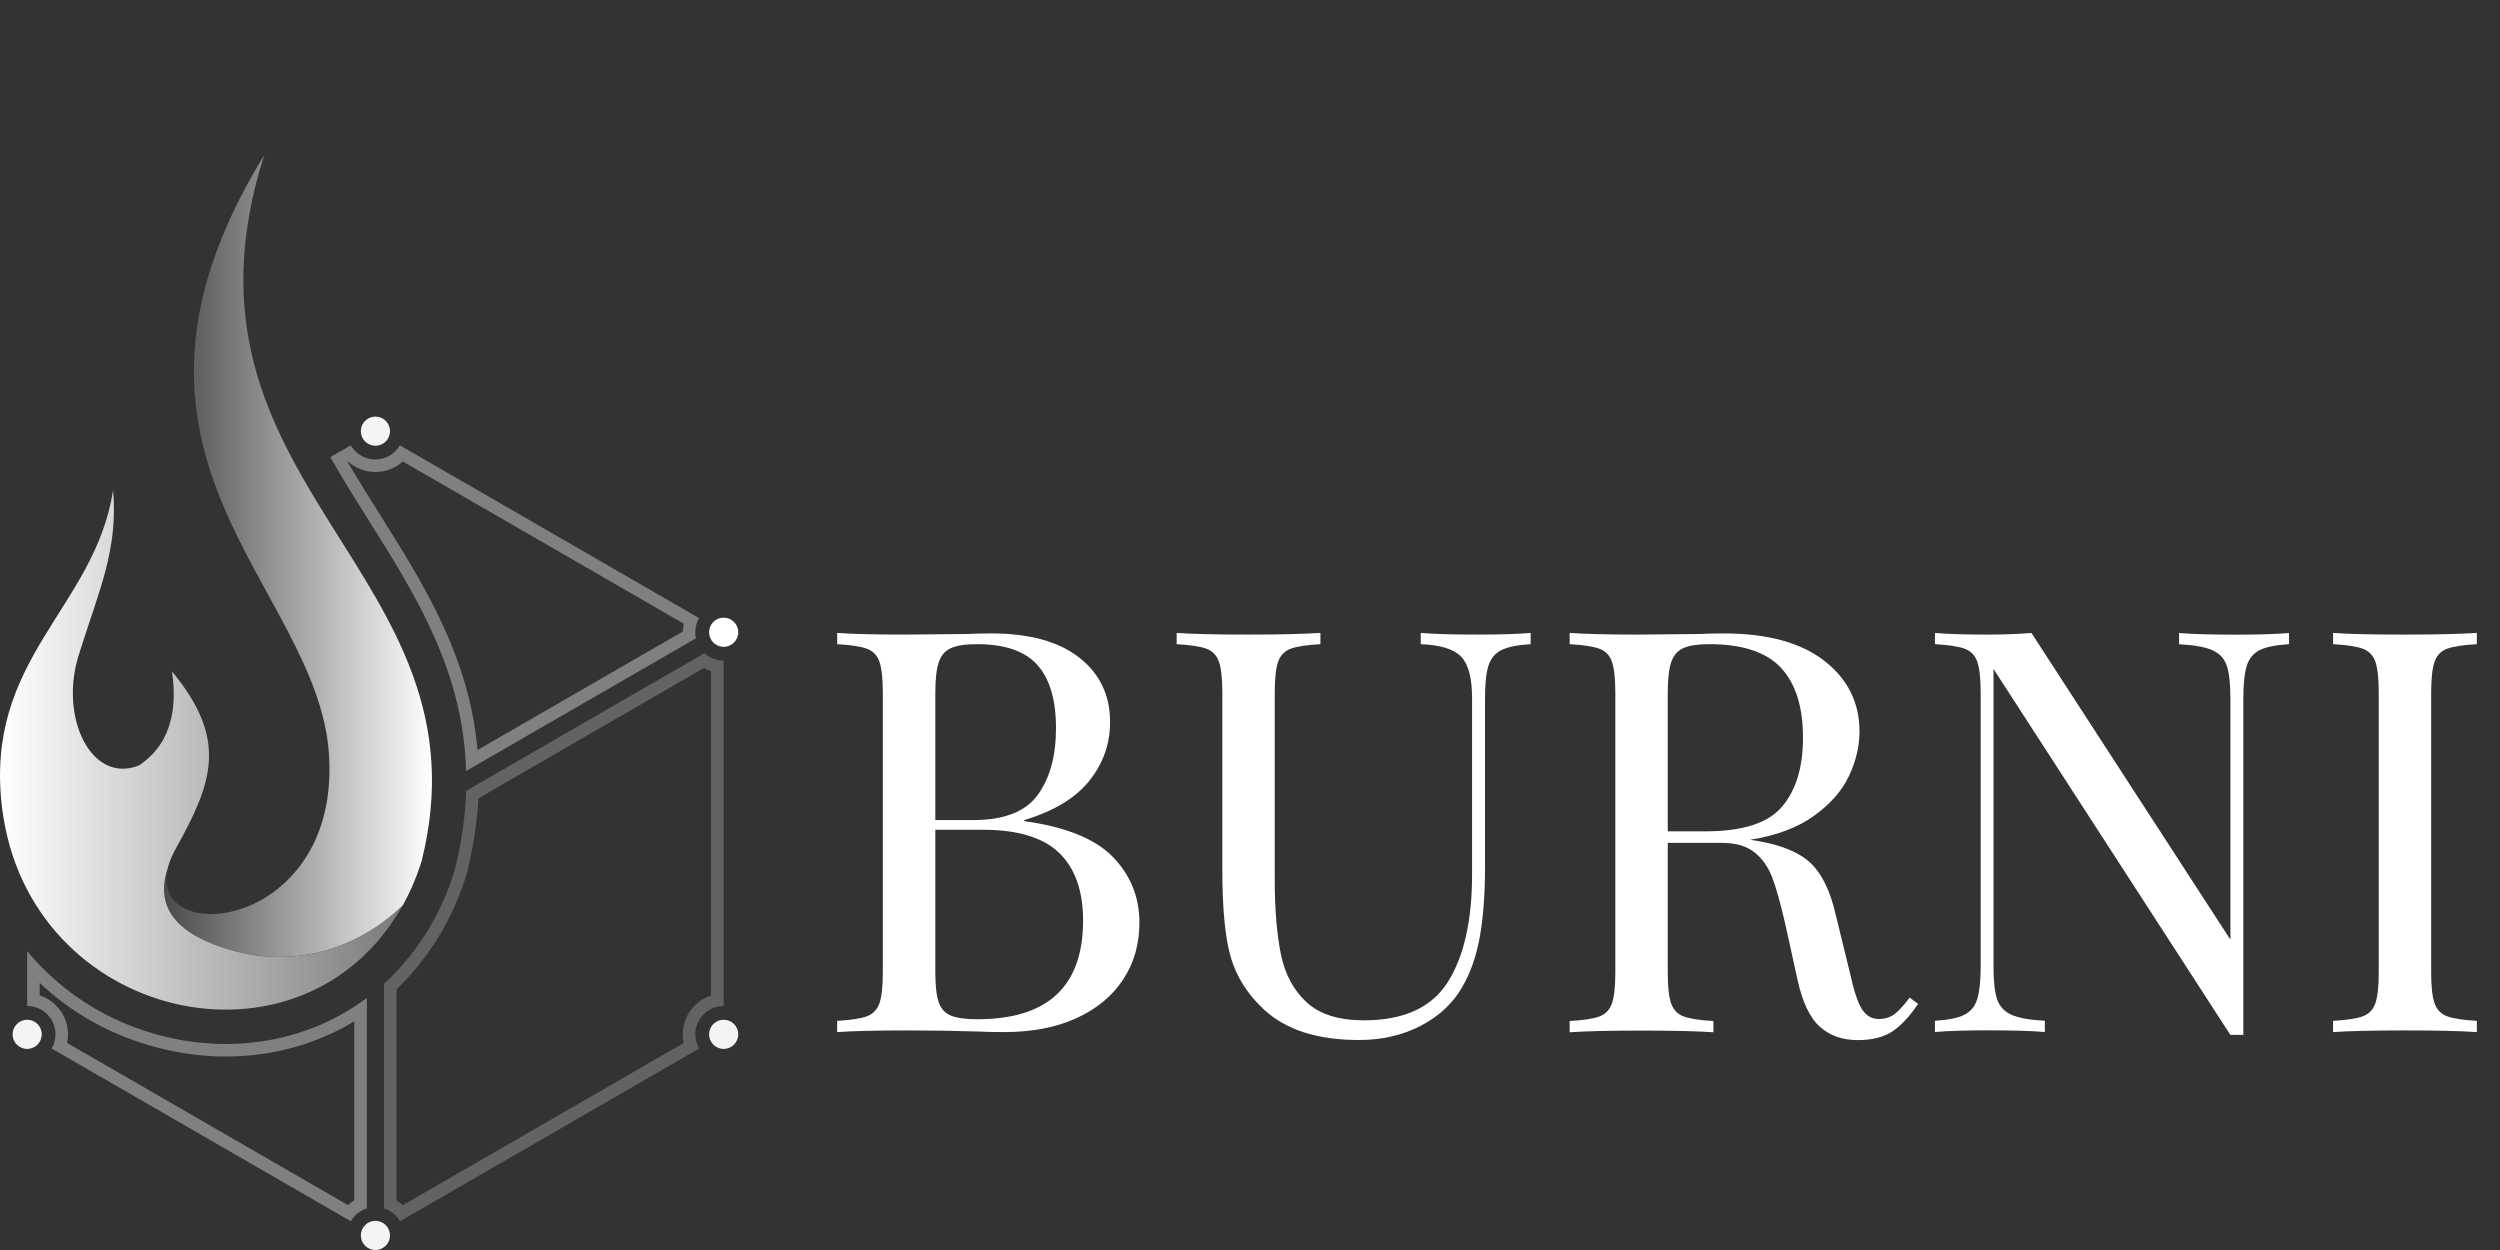 <?xml version="1.0" encoding="utf-8"?>
<!-- Generator: Adobe Illustrator 24.0.0, SVG Export Plug-In . SVG Version: 6.00 Build 0)  -->
<svg version="1.1" id="Layer_1" xmlns="http://www.w3.org/2000/svg" xmlns:xlink="http://www.w3.org/1999/xlink" x="0px" y="0px"
	 viewBox="0 0 300 150" style="enable-background:new 0 0 300 150;" xml:space="preserve">
<rect x="0" y="0" width="300" height="150" fill="#333333" stroke="none"/>
<style type="text/css">
	.st0{fill:url(#SVGID_1_);}
	.st1{fill:url(#SVGID_2_);}
	.st2{fill:#FFFFFF;}
	.st3{fill:#808080;}
	.st4{fill:#F4F4F4;}
	.st5{fill:#636363;}
</style>
<g>
	<linearGradient id="SVGID_1_" gradientUnits="userSpaceOnUse" x1="19.678" y1="66.714" x2="51.834" y2="66.714">
		<stop  offset="0" style="stop-color:#4A4A4A"/>
		<stop  offset="1" style="stop-color:#FFFFFF"/>
	</linearGradient>
	<path class="st0" d="M31.71,18.6C18.98,58.46,59.28,68.44,50.6,103.31c-0.61,1.97-1.39,3.76-2.3,5.39
		c-6.15,5.87-13.69,7.07-19.78,5.51c-5.24-1.33-10.23-4.02-8.47-9.78c0.01-0.04,0.1-0.31,0.11-0.34
		c-2.53,9.85,20.68,7.51,19.32-13.53C38.15,70.15,9.42,54.94,31.71,18.6z"/>
</g>
<g>
	<linearGradient id="SVGID_2_" gradientUnits="userSpaceOnUse" x1="0" y1="89.992" x2="48.294" y2="89.992">
		<stop  offset="0" style="stop-color:#FFFFFF"/>
		<stop  offset="1" style="stop-color:#7A7A7A"/>
	</linearGradient>
	<path class="st1" d="M48.29,108.7C36.3,130,3.46,122.6,0.26,97.02C-2,78.99,11.37,73.07,13.57,58.83
		c0.63,7.17-1.75,12.2-4.03,19.48c-2.57,7.7,1.41,15.87,7.17,13.53c3.26-2.21,4.72-5.84,3.93-11.27c6.7,8.13,4.96,13.18,0.46,21.25
		c-0.41,0.74-0.73,1.47-0.95,2.29c-2.06,5.99,3.02,8.75,8.36,10.11C34.61,115.76,42.15,114.56,48.29,108.7z"/>
</g>
<path class="st2" d="M86.84,124.12"/>
<g>
	<polygon class="st2" points="86.84,75.87 86.84,75.87 86.84,75.87 	"/>
</g>
<g>
	<g>
		<path class="st3" d="M4.76,117.94c4.43,4.19,9.94,7.01,16.13,8.23c2.07,0.41,4.16,0.61,6.22,0.61c4.08,0,8.03-0.79,11.71-2.34
			c1.27-0.53,2.51-1.16,3.69-1.88v21.48c-0.27,0.16-0.53,0.35-0.76,0.57l-33.7-19.46c0.07-0.34,0.11-0.69,0.11-1.03
			c0-2.18-1.43-4.03-3.4-4.67V117.94 M3.26,114.14v6.58c1.88,0,3.4,1.52,3.4,3.4c0,0.62-0.17,1.2-0.46,1.7l35.9,20.73
			c0.42-0.73,1.1-1.29,1.92-1.54v-25.26c-1.78,1.33-3.71,2.44-5.77,3.31c-3.5,1.47-7.28,2.22-11.13,2.22
			c-1.97,0-3.95-0.19-5.93-0.58C13.91,123.27,7.7,119.49,3.26,114.14L3.26,114.14z"/>
	</g>
</g>
<g>
	<circle class="st4" cx="3.26" cy="124.12" r="1.75"/>
</g>
<g>
	<circle class="st4" cx="45.05" cy="51.74" r="1.75"/>
</g>
<g>
	<circle class="st4" cx="45.05" cy="148.25" r="1.75"/>
</g>
<g>
	<circle class="st2" cx="86.84" cy="75.87" r="1.75"/>
</g>
<g>
	<path class="st3" d="M48.34,55.38l33.71,19.46c-0.07,0.31-0.1,0.63-0.11,0.94L57.3,90c-0.98-11.2-6.45-19.88-11.74-28.3
		c-1.29-2.06-2.63-4.17-3.86-6.3l0.06-0.03c0.89,0.81,2.06,1.27,3.29,1.27S47.45,56.18,48.34,55.38 M47.99,53.44
		c-0.59,1.02-1.69,1.7-2.95,1.7c-1.26,0-2.36-0.69-2.95-1.7l-2.45,1.41c1.45,2.57,3.03,5.09,4.64,7.65
		c5.59,8.89,11.33,18.02,11.65,30.02L83.51,76.6c-0.05-0.24-0.08-0.48-0.08-0.73c0-0.62,0.17-1.2,0.46-1.7L47.99,53.44L47.99,53.44z
		"/>
</g>
<g>
	<g>
		<path class="st5" d="M84.46,80.16c0.28,0.15,0.57,0.28,0.87,0.38v38.92c-1.97,0.64-3.4,2.49-3.4,4.67c0,0.35,0.04,0.7,0.11,1.03
			l-33.7,19.46c-0.24-0.21-0.49-0.4-0.76-0.57v-25.34c2.19-2.09,4.08-4.52,5.61-7.25c1.14-2.02,2.07-4.2,2.79-6.52l0.07-0.26
			c0.75-3,1.2-5.99,1.36-8.88L84.46,80.16 M84.54,78.38L55.94,94.9c-0.1,2.95-0.52,6.08-1.35,9.41l-0.06,0.22
			c-0.67,2.18-1.56,4.26-2.65,6.19c-1.58,2.81-3.54,5.27-5.8,7.34v26.95c0.82,0.26,1.5,0.82,1.92,1.54l35.9-20.73
			c-0.29-0.5-0.46-1.08-0.46-1.7c0-1.88,1.52-3.4,3.4-3.4V79.27h0C85.95,79.27,85.15,78.93,84.54,78.38L84.54,78.38z"/>
	</g>
</g>
<g>
	<circle class="st4" cx="86.84" cy="124.12" r="1.75"/>
</g>
<g>
	<path class="st2" d="M133.55,102.84c2.12,2.19,3.18,4.82,3.18,7.88c0,2.57-0.65,4.85-1.96,6.83c-1.31,1.99-3.18,3.53-5.62,4.64
		c-2.44,1.11-5.32,1.66-8.66,1.66c-1.22,0-2.26-0.02-3.11-0.07c-2.89-0.09-5.73-0.13-8.53-0.13c-3.7,0-6.5,0.07-8.39,0.2v-1.35
		c1.62-0.09,2.81-0.27,3.55-0.54c0.74-0.27,1.25-0.79,1.52-1.56c0.27-0.77,0.41-2.01,0.41-3.72V83.12c0-1.71-0.14-2.95-0.41-3.72
		c-0.27-0.77-0.78-1.29-1.52-1.56c-0.74-0.27-1.93-0.45-3.55-0.54v-1.35c1.89,0.14,4.65,0.2,8.25,0.2l7.31-0.07
		c0.86-0.04,1.83-0.07,2.91-0.07c4.6,0,8.13,0.97,10.59,2.91c2.46,1.94,3.69,4.51,3.69,7.71c0,2.62-0.82,4.96-2.47,7.04
		c-1.65,2.08-4.25,3.65-7.82,4.74v0.13C127.89,99.22,131.43,100.66,133.55,102.84z M114.1,77.78c-0.7,0.32-1.18,0.88-1.45,1.69
		c-0.27,0.81-0.41,2.03-0.41,3.65v15.29h4.53c3.7,0,6.28-1,7.75-3.01c1.47-2.01,2.2-4.68,2.2-8.02c0-3.38-0.74-5.91-2.23-7.58
		c-1.49-1.67-3.9-2.5-7.24-2.5C115.85,77.3,114.8,77.46,114.1,77.78z M129.97,110.46c0-3.56-0.96-6.27-2.88-8.12
		c-1.92-1.85-4.97-2.77-9.17-2.77h-5.68v17.12c0,1.62,0.14,2.82,0.41,3.59c0.27,0.77,0.75,1.3,1.45,1.59
		c0.7,0.29,1.77,0.44,3.21,0.44C125.75,122.3,129.97,118.35,129.97,110.46z"/>
	<path class="st2" d="M183.69,77.3c-1.58,0.09-2.75,0.33-3.52,0.71c-0.77,0.38-1.28,1.02-1.56,1.89s-0.41,2.18-0.41,3.89v20.37
		c0,3.25-0.22,6.03-0.64,8.36c-0.43,2.32-1.14,4.32-2.13,5.99c-1.13,1.94-2.79,3.47-4.97,4.6c-2.19,1.13-4.66,1.69-7.41,1.69
		c-4.96,0-8.75-1.22-11.37-3.65c-1.99-1.85-3.31-3.95-3.99-6.29c-0.68-2.35-1.01-5.84-1.01-10.49V83.12c0-1.71-0.14-2.95-0.41-3.72
		c-0.27-0.77-0.78-1.29-1.52-1.56c-0.74-0.27-1.93-0.45-3.55-0.54v-1.35c1.89,0.14,4.78,0.2,8.66,0.2c3.65,0,6.52-0.07,8.59-0.2
		v1.35c-1.62,0.09-2.81,0.27-3.55,0.54c-0.74,0.27-1.25,0.79-1.52,1.56c-0.27,0.77-0.41,2.01-0.41,3.72v22.4
		c0,3.61,0.25,6.61,0.74,9c0.49,2.39,1.52,4.31,3.08,5.75c1.56,1.44,3.85,2.17,6.87,2.17c4.78,0,8.14-1.53,10.08-4.6
		c1.94-3.07,2.91-7.37,2.91-12.92V83.8c0-2.44-0.44-4.1-1.32-5.01c-0.88-0.9-2.49-1.4-4.84-1.49v-1.35c1.62,0.14,3.92,0.2,6.9,0.2
		c2.71,0,4.8-0.07,6.29-0.2V77.3z"/>
	<path class="st2" d="M230.17,120.47c-1.04,1.53-2.08,2.64-3.11,3.32c-1.04,0.68-2.41,1.02-4.13,1.02c-1.85,0-3.37-0.54-4.57-1.62
		c-1.19-1.08-2.09-2.98-2.67-5.68l-1.49-6.77c-0.54-2.35-1.05-4.15-1.52-5.41c-0.47-1.26-1.18-2.28-2.13-3.04
		c-0.95-0.77-2.28-1.15-3.99-1.15h-6.43v15.56c0,1.72,0.14,2.95,0.41,3.72c0.27,0.77,0.78,1.29,1.52,1.56
		c0.74,0.27,1.93,0.45,3.55,0.54v1.35c-2.08-0.14-4.94-0.2-8.59-0.2c-3.88,0-6.77,0.07-8.66,0.2v-1.35
		c1.62-0.09,2.81-0.27,3.55-0.54c0.74-0.27,1.25-0.79,1.52-1.56c0.27-0.77,0.41-2.01,0.41-3.72V83.12c0-1.71-0.14-2.95-0.41-3.72
		c-0.27-0.77-0.78-1.29-1.52-1.56c-0.74-0.27-1.93-0.45-3.55-0.54v-1.35c1.89,0.14,4.65,0.2,8.25,0.2l7.31-0.07
		c0.86-0.04,1.83-0.07,2.91-0.07c5.23,0,9.26,1.09,12.08,3.28c2.82,2.19,4.23,5.02,4.23,8.49c0,1.76-0.42,3.53-1.25,5.31
		c-0.83,1.78-2.23,3.38-4.2,4.8c-1.96,1.42-4.52,2.38-7.68,2.88l0.81,0.13c2.98,0.5,5.14,1.4,6.5,2.71
		c1.35,1.31,2.34,3.38,2.98,6.22l1.69,6.9c0.45,2.08,0.92,3.52,1.42,4.33c0.5,0.81,1.17,1.22,2.03,1.22c0.77,0,1.41-0.2,1.93-0.61
		c0.52-0.41,1.12-1.06,1.79-1.96L230.17,120.47z M201.99,77.78c-0.7,0.32-1.18,0.88-1.45,1.69c-0.27,0.81-0.41,2.03-0.41,3.65v16.64
		h4.53c4.46,0,7.53-0.99,9.2-2.98c1.67-1.98,2.5-4.74,2.5-8.25c0-3.7-0.88-6.5-2.64-8.39c-1.76-1.89-4.63-2.84-8.59-2.84
		C203.74,77.3,202.69,77.46,201.99,77.78z"/>
	<path class="st2" d="M274.69,77.3c-1.58,0.09-2.75,0.33-3.52,0.71c-0.77,0.38-1.29,1.02-1.56,1.89c-0.27,0.88-0.41,2.18-0.41,3.89
		v40.39h-1.56l-28.42-43.91V116c0,1.76,0.15,3.07,0.44,3.92c0.29,0.86,0.87,1.48,1.73,1.86c0.86,0.38,2.19,0.62,3.99,0.71v1.35
		c-1.62-0.14-3.92-0.2-6.9-0.2c-2.71,0-4.8,0.07-6.29,0.2v-1.35c1.58-0.09,2.75-0.33,3.52-0.71c0.77-0.38,1.29-1.02,1.56-1.89
		c0.27-0.88,0.41-2.18,0.41-3.89V83.12c0-1.71-0.14-2.95-0.41-3.72c-0.27-0.77-0.78-1.29-1.52-1.56c-0.74-0.27-1.93-0.45-3.55-0.54
		v-1.35c1.49,0.14,3.59,0.2,6.29,0.2c2.03,0,3.79-0.07,5.28-0.2l23.88,36.81V83.8c0-1.76-0.15-3.07-0.44-3.92
		c-0.29-0.86-0.87-1.48-1.73-1.86c-0.86-0.38-2.19-0.62-3.99-0.71v-1.35c1.62,0.14,3.92,0.2,6.9,0.2c2.71,0,4.8-0.07,6.29-0.2V77.3z
		"/>
	<path class="st2" d="M297.22,77.3c-1.62,0.09-2.81,0.27-3.55,0.54c-0.74,0.27-1.25,0.79-1.52,1.56c-0.27,0.77-0.41,2.01-0.41,3.72
		v33.56c0,1.72,0.14,2.95,0.41,3.72c0.27,0.77,0.78,1.29,1.52,1.56c0.74,0.27,1.93,0.45,3.55,0.54v1.35
		c-2.08-0.14-4.94-0.2-8.59-0.2c-3.88,0-6.77,0.07-8.66,0.2v-1.35c1.62-0.09,2.81-0.27,3.55-0.54c0.74-0.27,1.25-0.79,1.52-1.56
		c0.27-0.77,0.41-2.01,0.41-3.72V83.12c0-1.71-0.14-2.95-0.41-3.72c-0.27-0.77-0.78-1.29-1.52-1.56c-0.74-0.27-1.93-0.45-3.55-0.54
		v-1.35c1.89,0.14,4.78,0.2,8.66,0.2c3.61,0,6.47-0.07,8.59-0.2V77.3z"/>
</g>
</svg>
